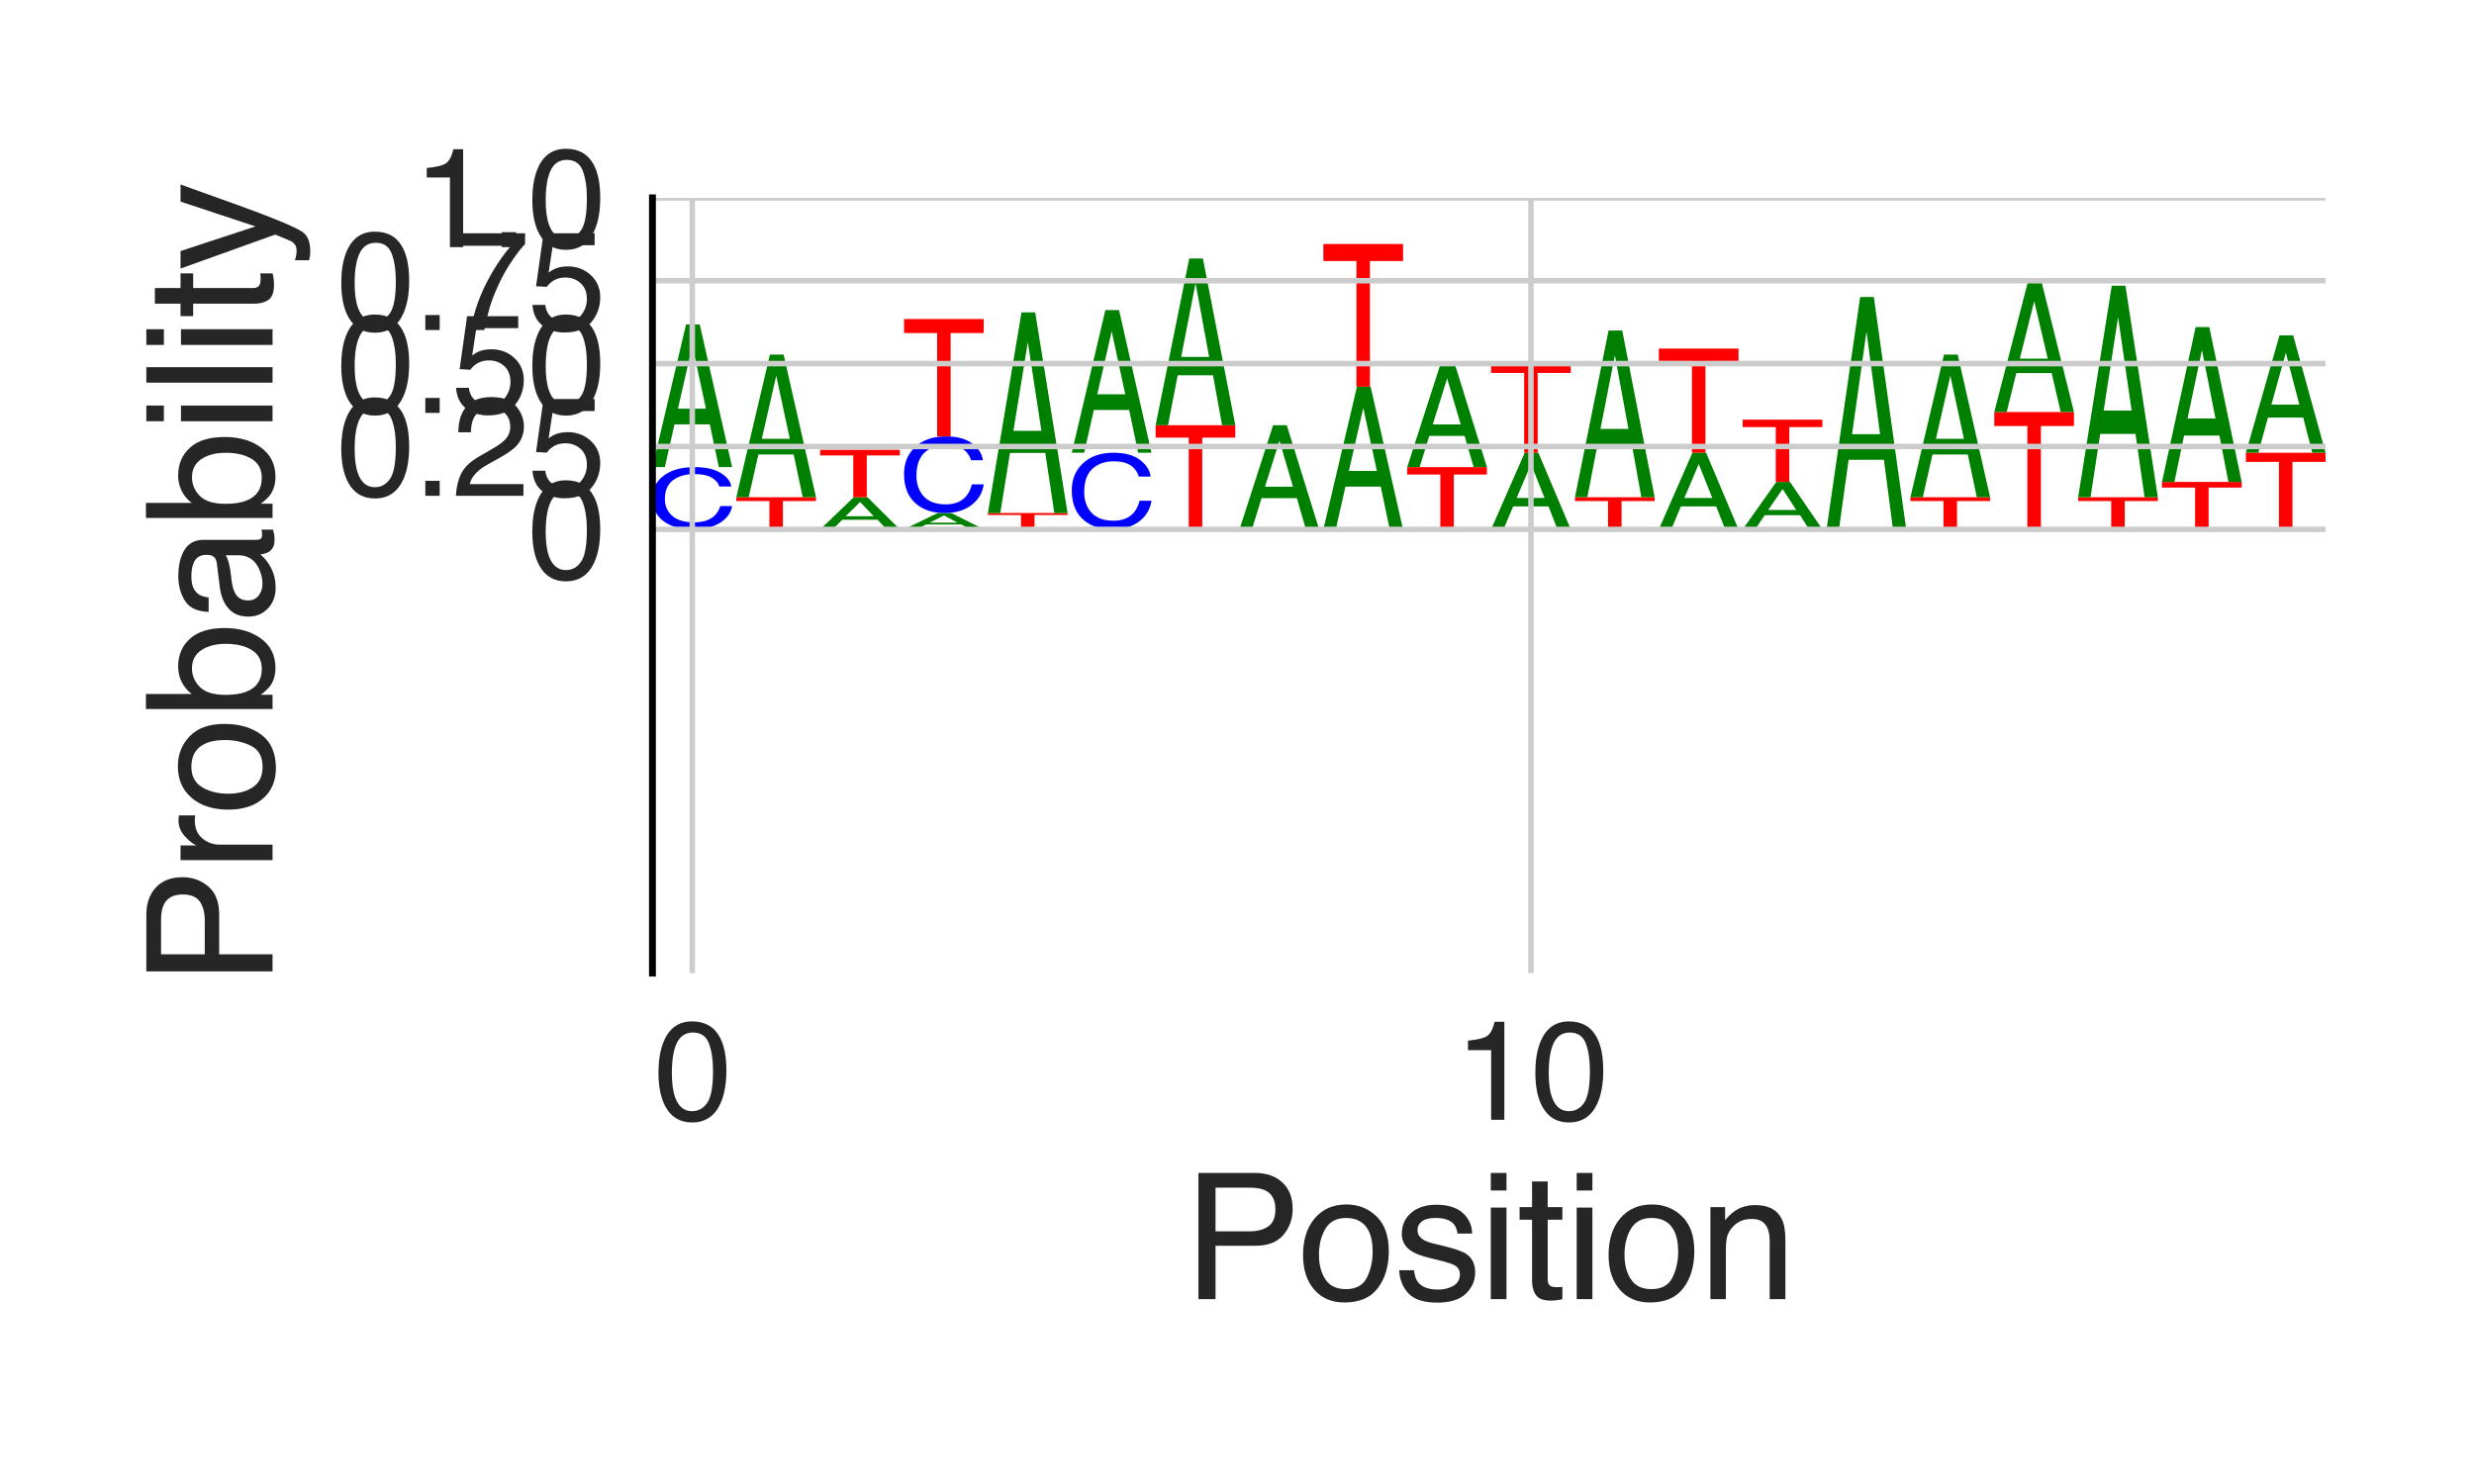 <?xml version="1.0" encoding="utf-8" standalone="no"?>
<!DOCTYPE svg PUBLIC "-//W3C//DTD SVG 1.1//EN"
  "http://www.w3.org/Graphics/SVG/1.1/DTD/svg11.dtd">
<svg height="216pt" version="1.1" viewBox="0 0 360 216" width="360pt" xmlns="http://www.w3.org/2000/svg" xmlns:xlink="http://www.w3.org/1999/xlink">
 <defs>
  <style type="text/css">*{stroke-linecap:butt;stroke-linejoin:round;}</style>
 </defs>
 <g id="figure_1">
  <g id="patch_1">
   <path d="M 0 216 
L 360 216 
L 360 0 
L 0 0 
z
" style="fill:#ffffff;"/>
  </g>
  <g id="axes_1">
   <g id="patch_2">
    <path d="M 94.94 141.64 
L 338.4 141.64 
L 338.4 28.8 
L 94.94 28.8 
z
" style="fill:#ffffff;"/>
   </g>
   <g id="line2d_1">
    <path clip-path="url(#p8b3dd6d43e)" d="M 94.94 77.052 
L 338.4 77.052 
" style="fill:none;stroke:#000000;stroke-linecap:round;stroke-width:0.5;"/>
   </g>
   <g id="patch_3">
    <path clip-path="url(#p8b3dd6d43e)" d="M 101.036 67.99 
Q 103.518 67.99 104.888 68.852 
Q 106.257 69.712 106.408 70.807 
L 104.683 70.807 
Q 104.389 69.976 103.513 69.491 
Q 102.636 69.004 101.053 69.004 
Q 99.122 69.004 97.935 69.898 
Q 96.748 70.79 96.748 72.634 
Q 96.748 74.147 97.818 75.088 
Q 98.892 76.027 101.019 76.027 
Q 102.974 76.027 103.999 75.037 
Q 104.54 74.516 104.808 73.665 
L 106.533 73.665 
Q 106.303 75.024 105.004 75.944 
Q 103.447 77.052 100.805 77.052 
Q 98.527 77.052 96.979 76.143 
Q 94.94 74.944 94.94 72.436 
Q 94.94 70.533 96.472 69.315 
Q 98.126 67.99 101.036 67.99 
z
M 100.68 67.99 
L 100.68 67.99 
z
" style="fill:#0000ff;"/>
   </g>
   <g id="patch_4">
    <path clip-path="url(#p8b3dd6d43e)" d="M 102.722 59.481 
L 100.749 50.307 
L 98.653 59.481 
L 102.722 59.481 
z
M 99.83 47.222 
L 101.819 47.222 
L 106.533 67.99 
L 104.603 67.99 
L 103.288 61.77 
L 98.149 61.77 
L 96.743 67.99 
L 94.94 67.99 
L 99.83 47.222 
z
M 100.741 47.222 
L 100.741 47.222 
z
" style="fill:#008000;"/>
   </g>
   <g id="patch_5">
    <path clip-path="url(#p8b3dd6d43e)" d="M 118.737 72.374 
L 118.737 72.931 
L 113.922 72.931 
L 113.922 77.052 
L 111.958 77.052 
L 111.958 72.931 
L 107.144 72.931 
L 107.144 72.374 
L 118.737 72.374 
z
" style="fill:#ff0000;"/>
   </g>
   <g id="patch_6">
    <path clip-path="url(#p8b3dd6d43e)" d="M 114.925 63.865 
L 112.953 54.691 
L 110.856 63.865 
L 114.925 63.865 
z
M 112.033 51.606 
L 114.023 51.606 
L 118.737 72.374 
L 116.807 72.374 
L 115.491 66.154 
L 110.352 66.154 
L 108.946 72.374 
L 107.144 72.374 
L 112.033 51.606 
z
M 112.944 51.606 
L 112.944 51.606 
z
" style="fill:#008000;"/>
   </g>
   <g id="patch_7">
    <path clip-path="url(#p8b3dd6d43e)" d="M 127.129 75.135 
L 125.156 73.069 
L 123.06 75.135 
L 127.129 75.135 
z
M 124.237 72.374 
L 126.226 72.374 
L 130.94 77.052 
L 129.01 77.052 
L 127.695 75.651 
L 122.556 75.651 
L 121.15 77.052 
L 119.347 77.052 
L 124.237 72.374 
z
M 125.148 72.374 
L 125.148 72.374 
z
" style="fill:#008000;"/>
   </g>
   <g id="patch_8">
    <path clip-path="url(#p8b3dd6d43e)" d="M 130.94 65.468 
L 130.94 66.291 
L 126.126 66.291 
L 126.126 72.374 
L 124.162 72.374 
L 124.162 66.291 
L 119.347 66.291 
L 119.347 65.468 
L 130.94 65.468 
z
" style="fill:#ff0000;"/>
   </g>
   <g id="patch_9">
    <path clip-path="url(#p8b3dd6d43e)" d="M 139.332 76.078 
L 137.36 75.027 
L 135.263 76.078 
L 139.332 76.078 
z
M 136.44 74.674 
L 138.43 74.674 
L 143.144 77.052 
L 141.214 77.052 
L 139.898 76.34 
L 134.759 76.34 
L 133.353 77.052 
L 131.551 77.052 
L 136.44 74.674 
z
M 137.351 74.674 
L 137.351 74.674 
z
" style="fill:#008000;"/>
   </g>
   <g id="patch_10">
    <path clip-path="url(#p8b3dd6d43e)" d="M 137.646 63.518 
Q 140.129 63.518 141.498 64.58 
Q 142.868 65.639 143.019 66.986 
L 141.293 66.986 
Q 141 65.964 140.123 65.366 
Q 139.246 64.766 137.663 64.766 
Q 135.733 64.766 134.546 65.867 
Q 133.358 66.965 133.358 69.236 
Q 133.358 71.097 134.429 72.256 
Q 135.502 73.412 137.629 73.412 
Q 139.585 73.412 140.61 72.193 
Q 141.151 71.552 141.419 70.504 
L 143.144 70.504 
Q 142.913 72.177 141.615 73.31 
Q 140.058 74.674 137.416 74.674 
Q 135.138 74.674 133.589 73.555 
Q 131.551 72.078 131.551 68.991 
Q 131.551 66.649 133.082 65.149 
Q 134.736 63.518 137.646 63.518 
z
M 137.29 63.518 
L 137.29 63.518 
z
" style="fill:#0000ff;"/>
   </g>
   <g id="patch_11">
    <path clip-path="url(#p8b3dd6d43e)" d="M 143.144 46.438 
L 143.144 48.473 
L 138.329 48.473 
L 138.329 63.518 
L 136.365 63.518 
L 136.365 48.473 
L 131.551 48.473 
L 131.551 46.438 
L 143.144 46.438 
z
" style="fill:#ff0000;"/>
   </g>
   <g id="patch_12">
    <path clip-path="url(#p8b3dd6d43e)" d="M 155.347 74.674 
L 155.347 74.957 
L 150.533 74.957 
L 150.533 77.052 
L 148.569 77.052 
L 148.569 74.957 
L 143.754 74.957 
L 143.754 74.674 
L 155.347 74.674 
z
" style="fill:#ff0000;"/>
   </g>
   <g id="patch_13">
    <path clip-path="url(#p8b3dd6d43e)" d="M 151.536 62.705 
L 149.563 49.801 
L 147.467 62.705 
L 151.536 62.705 
z
M 148.644 45.462 
L 150.633 45.462 
L 155.347 74.674 
L 153.418 74.674 
L 152.102 65.925 
L 146.963 65.925 
L 145.557 74.674 
L 143.754 74.674 
L 148.644 45.462 
z
M 149.555 45.462 
L 149.555 45.462 
z
" style="fill:#008000;"/>
   </g>
   <g id="patch_14">
    <path clip-path="url(#p8b3dd6d43e)" d="M 162.053 65.897 
Q 164.536 65.897 165.905 66.958 
Q 167.275 68.017 167.426 69.365 
L 165.7 69.365 
Q 165.407 68.343 164.53 67.745 
Q 163.653 67.145 162.07 67.145 
Q 160.14 67.145 158.953 68.246 
Q 157.765 69.344 157.765 71.614 
Q 157.765 73.476 158.836 74.634 
Q 159.909 75.79 162.036 75.79 
Q 163.992 75.79 165.017 74.572 
Q 165.558 73.931 165.826 72.883 
L 167.551 72.883 
Q 167.32 74.556 166.022 75.689 
Q 164.465 77.052 161.823 77.052 
Q 159.545 77.052 157.996 75.933 
Q 155.958 74.457 155.958 71.37 
Q 155.958 69.028 157.489 67.528 
Q 159.143 65.897 162.053 65.897 
z
M 161.697 65.897 
L 161.697 65.897 
z
" style="fill:#0000ff;"/>
   </g>
   <g id="patch_15">
    <path clip-path="url(#p8b3dd6d43e)" d="M 163.739 57.388 
L 161.767 48.215 
L 159.67 57.388 
L 163.739 57.388 
z
M 160.847 45.13 
L 162.837 45.13 
L 167.551 65.897 
L 165.621 65.897 
L 164.305 59.677 
L 159.166 59.677 
L 157.76 65.897 
L 155.958 65.897 
L 160.847 45.13 
z
M 161.758 45.13 
L 161.758 45.13 
z
" style="fill:#008000;"/>
   </g>
   <g id="patch_16">
    <path clip-path="url(#p8b3dd6d43e)" d="M 179.754 61.891 
L 179.754 63.698 
L 174.94 63.698 
L 174.94 77.052 
L 172.976 77.052 
L 172.976 63.698 
L 168.161 63.698 
L 168.161 61.891 
L 179.754 61.891 
z
" style="fill:#ff0000;"/>
   </g>
   <g id="patch_17">
    <path clip-path="url(#p8b3dd6d43e)" d="M 175.943 51.948 
L 173.97 41.228 
L 171.874 51.948 
L 175.943 51.948 
z
M 173.051 37.622 
L 175.04 37.622 
L 179.754 61.891 
L 177.825 61.891 
L 176.509 54.623 
L 171.37 54.623 
L 169.964 61.891 
L 168.161 61.891 
L 173.051 37.622 
z
M 173.962 37.622 
L 173.962 37.622 
z
" style="fill:#008000;"/>
   </g>
   <g id="patch_18">
    <path clip-path="url(#p8b3dd6d43e)" d="M 188.146 70.841 
L 186.174 64.144 
L 184.077 70.841 
L 188.146 70.841 
z
M 185.254 61.891 
L 187.244 61.891 
L 191.958 77.052 
L 190.028 77.052 
L 188.712 72.512 
L 183.573 72.512 
L 182.167 77.052 
L 180.365 77.052 
L 185.254 61.891 
z
M 186.165 61.891 
L 186.165 61.891 
z
" style="fill:#008000;"/>
   </g>
   <g id="patch_19">
    <path clip-path="url(#p8b3dd6d43e)" d="M 200.35 68.544 
L 198.377 59.37 
L 196.281 68.544 
L 200.35 68.544 
z
M 197.458 56.285 
L 199.447 56.285 
L 204.161 77.052 
L 202.232 77.052 
L 200.916 70.832 
L 195.777 70.832 
L 194.371 77.052 
L 192.568 77.052 
L 197.458 56.285 
z
M 198.369 56.285 
L 198.369 56.285 
z
" style="fill:#008000;"/>
   </g>
   <g id="patch_20">
    <path clip-path="url(#p8b3dd6d43e)" d="M 204.161 35.517 
L 204.161 37.992 
L 199.347 37.992 
L 199.347 56.285 
L 197.383 56.285 
L 197.383 37.992 
L 192.568 37.992 
L 192.568 35.517 
L 204.161 35.517 
z
" style="fill:#ff0000;"/>
   </g>
   <g id="patch_21">
    <path clip-path="url(#p8b3dd6d43e)" d="M 216.365 67.99 
L 216.365 69.069 
L 211.55 69.069 
L 211.55 77.052 
L 209.586 77.052 
L 209.586 69.069 
L 204.772 69.069 
L 204.772 67.99 
L 216.365 67.99 
z
" style="fill:#ff0000;"/>
   </g>
   <g id="patch_22">
    <path clip-path="url(#p8b3dd6d43e)" d="M 212.553 61.778 
L 210.581 55.081 
L 208.484 61.778 
L 212.553 61.778 
z
M 209.661 52.829 
L 211.651 52.829 
L 216.365 67.99 
L 214.435 67.99 
L 213.119 63.449 
L 207.98 63.449 
L 206.574 67.99 
L 204.772 67.99 
L 209.661 52.829 
z
M 210.572 52.829 
L 210.572 52.829 
z
" style="fill:#008000;"/>
   </g>
   <g id="patch_23">
    <path clip-path="url(#p8b3dd6d43e)" d="M 224.757 72.482 
L 222.784 67.554 
L 220.688 72.482 
L 224.757 72.482 
z
M 221.865 65.897 
L 223.854 65.897 
L 228.568 77.052 
L 226.639 77.052 
L 225.323 73.711 
L 220.184 73.711 
L 218.778 77.052 
L 216.975 77.052 
L 221.865 65.897 
z
M 222.776 65.897 
L 222.776 65.897 
z
" style="fill:#008000;"/>
   </g>
   <g id="patch_24">
    <path clip-path="url(#p8b3dd6d43e)" d="M 228.568 52.71 
L 228.568 54.281 
L 223.754 54.281 
L 223.754 65.897 
L 221.79 65.897 
L 221.79 54.281 
L 216.975 54.281 
L 216.975 52.71 
L 228.568 52.71 
z
" style="fill:#ff0000;"/>
   </g>
   <g id="patch_25">
    <path clip-path="url(#p8b3dd6d43e)" d="M 240.772 72.374 
L 240.772 72.931 
L 235.957 72.931 
L 235.957 77.052 
L 233.993 77.052 
L 233.993 72.931 
L 229.179 72.931 
L 229.179 72.374 
L 240.772 72.374 
z
" style="fill:#ff0000;"/>
   </g>
   <g id="patch_26">
    <path clip-path="url(#p8b3dd6d43e)" d="M 236.96 62.43 
L 234.988 51.71 
L 232.891 62.43 
L 236.96 62.43 
z
M 234.068 48.104 
L 236.058 48.104 
L 240.772 72.374 
L 238.842 72.374 
L 237.526 65.105 
L 232.387 65.105 
L 230.981 72.374 
L 229.179 72.374 
L 234.068 48.104 
z
M 234.98 48.104 
L 234.98 48.104 
z
" style="fill:#008000;"/>
   </g>
   <g id="patch_27">
    <path clip-path="url(#p8b3dd6d43e)" d="M 249.164 72.482 
L 247.192 67.554 
L 245.095 72.482 
L 249.164 72.482 
z
M 246.272 65.897 
L 248.261 65.897 
L 252.975 77.052 
L 251.046 77.052 
L 249.73 73.711 
L 244.591 73.711 
L 243.185 77.052 
L 241.382 77.052 
L 246.272 65.897 
z
M 247.183 65.897 
L 247.183 65.897 
z
" style="fill:#008000;"/>
   </g>
   <g id="patch_28">
    <path clip-path="url(#p8b3dd6d43e)" d="M 252.975 50.736 
L 252.975 52.543 
L 248.161 52.543 
L 248.161 65.897 
L 246.197 65.897 
L 246.197 52.543 
L 241.382 52.543 
L 241.382 50.736 
L 252.975 50.736 
z
" style="fill:#ff0000;"/>
   </g>
   <g id="patch_29">
    <path clip-path="url(#p8b3dd6d43e)" d="M 261.367 74.223 
L 259.395 71.173 
L 257.298 74.223 
L 261.367 74.223 
z
M 258.475 70.147 
L 260.465 70.147 
L 265.179 77.052 
L 263.249 77.052 
L 261.933 74.984 
L 256.795 74.984 
L 255.388 77.052 
L 253.586 77.052 
L 258.475 70.147 
z
M 259.387 70.147 
L 259.387 70.147 
z
" style="fill:#008000;"/>
   </g>
   <g id="patch_30">
    <path clip-path="url(#p8b3dd6d43e)" d="M 265.179 61.084 
L 265.179 62.164 
L 260.364 62.164 
L 260.364 70.147 
L 258.4 70.147 
L 258.4 62.164 
L 253.586 62.164 
L 253.586 61.084 
L 265.179 61.084 
z
" style="fill:#ff0000;"/>
   </g>
   <g id="patch_31">
    <path clip-path="url(#p8b3dd6d43e)" d="M 273.571 63.193 
L 271.599 48.25 
L 269.502 63.193 
L 273.571 63.193 
z
M 270.679 43.225 
L 272.668 43.225 
L 277.382 77.052 
L 275.453 77.052 
L 274.137 66.921 
L 268.998 66.921 
L 267.592 77.052 
L 265.789 77.052 
L 270.679 43.225 
z
M 271.59 43.225 
L 271.59 43.225 
z
" style="fill:#008000;"/>
   </g>
   <g id="patch_32">
    <path clip-path="url(#p8b3dd6d43e)" d="M 289.586 72.374 
L 289.586 72.931 
L 284.771 72.931 
L 284.771 77.052 
L 282.807 77.052 
L 282.807 72.931 
L 277.993 72.931 
L 277.993 72.374 
L 289.586 72.374 
z
" style="fill:#ff0000;"/>
   </g>
   <g id="patch_33">
    <path clip-path="url(#p8b3dd6d43e)" d="M 285.774 63.865 
L 283.802 54.691 
L 281.705 63.865 
L 285.774 63.865 
z
M 282.882 51.606 
L 284.872 51.606 
L 289.586 72.374 
L 287.656 72.374 
L 286.34 66.154 
L 281.202 66.154 
L 279.795 72.374 
L 277.993 72.374 
L 282.882 51.606 
z
M 283.794 51.606 
L 283.794 51.606 
z
" style="fill:#008000;"/>
   </g>
   <g id="patch_34">
    <path clip-path="url(#p8b3dd6d43e)" d="M 301.789 59.972 
L 301.789 62.007 
L 296.975 62.007 
L 296.975 77.052 
L 295.011 77.052 
L 295.011 62.007 
L 290.196 62.007 
L 290.196 59.972 
L 301.789 59.972 
z
" style="fill:#ff0000;"/>
   </g>
   <g id="patch_35">
    <path clip-path="url(#p8b3dd6d43e)" d="M 297.978 52.209 
L 296.006 43.839 
L 293.909 52.209 
L 297.978 52.209 
z
M 295.086 41.024 
L 297.075 41.024 
L 301.789 59.972 
L 299.86 59.972 
L 298.544 54.297 
L 293.405 54.297 
L 291.999 59.972 
L 290.196 59.972 
L 295.086 41.024 
z
M 295.997 41.024 
L 295.997 41.024 
z
" style="fill:#008000;"/>
   </g>
   <g id="patch_36">
    <path clip-path="url(#p8b3dd6d43e)" d="M 313.993 72.374 
L 313.993 72.931 
L 309.178 72.931 
L 309.178 77.052 
L 307.214 77.052 
L 307.214 72.931 
L 302.4 72.931 
L 302.4 72.374 
L 313.993 72.374 
z
" style="fill:#ff0000;"/>
   </g>
   <g id="patch_37">
    <path clip-path="url(#p8b3dd6d43e)" d="M 310.181 59.761 
L 308.209 46.162 
L 306.112 59.761 
L 310.181 59.761 
z
M 307.289 41.589 
L 309.279 41.589 
L 313.993 72.374 
L 312.063 72.374 
L 310.747 63.154 
L 305.609 63.154 
L 304.202 72.374 
L 302.4 72.374 
L 307.289 41.589 
z
M 308.201 41.589 
L 308.201 41.589 
z
" style="fill:#008000;"/>
   </g>
   <g id="patch_38">
    <path clip-path="url(#p8b3dd6d43e)" d="M 326.196 70.147 
L 326.196 70.97 
L 321.382 70.97 
L 321.382 77.052 
L 319.418 77.052 
L 319.418 70.97 
L 314.603 70.97 
L 314.603 70.147 
L 326.196 70.147 
z
" style="fill:#ff0000;"/>
   </g>
   <g id="patch_39">
    <path clip-path="url(#p8b3dd6d43e)" d="M 322.385 60.912 
L 320.413 50.955 
L 318.316 60.912 
L 322.385 60.912 
z
M 319.493 47.607 
L 321.482 47.607 
L 326.196 70.147 
L 324.267 70.147 
L 322.951 63.396 
L 317.812 63.396 
L 316.406 70.147 
L 314.603 70.147 
L 319.493 47.607 
z
M 320.404 47.607 
L 320.404 47.607 
z
" style="fill:#008000;"/>
   </g>
   <g id="patch_40">
    <path clip-path="url(#p8b3dd6d43e)" d="M 338.4 65.897 
L 338.4 67.226 
L 333.585 67.226 
L 333.585 77.052 
L 331.621 77.052 
L 331.621 67.226 
L 326.807 67.226 
L 326.807 65.897 
L 338.4 65.897 
z
" style="fill:#ff0000;"/>
   </g>
   <g id="patch_41">
    <path clip-path="url(#p8b3dd6d43e)" d="M 334.588 58.899 
L 332.616 51.354 
L 330.519 58.899 
L 334.588 58.899 
z
M 331.696 48.817 
L 333.686 48.817 
L 338.4 65.897 
L 336.47 65.897 
L 335.154 60.781 
L 330.016 60.781 
L 328.609 65.897 
L 326.807 65.897 
L 331.696 48.817 
z
M 332.608 48.817 
L 332.608 48.817 
z
" style="fill:#008000;"/>
   </g>
   <g id="patch_42">
    <path clip-path="url(#p8b3dd6d43e)" d="M 100.919 118.213 
Q 102.708 118.213 104.012 116.48 
Q 105.903 113.991 106.326 107.751 
L 104.626 107.751 
Q 104.314 111.238 103.338 112.833 
Q 102.362 114.428 100.875 114.428 
Q 99.114 114.428 97.909 111.107 
Q 96.704 107.792 96.704 101.227 
Q 96.704 95.555 97.696 91.992 
Q 98.691 88.428 100.936 88.428 
Q 102.655 88.428 103.783 90.924 
Q 104.911 93.427 104.936 99.022 
L 100.963 99.022 
L 100.963 102.592 
L 106.533 102.592 
L 106.533 85.564 
L 105.428 85.564 
L 105.013 89.662 
Q 104.142 87.256 103.468 86.32 
Q 102.334 84.719 100.59 84.719 
Q 98.337 84.719 96.712 88.379 
Q 94.94 92.976 94.94 100.991 
Q 94.94 108.985 96.668 113.707 
Q 98.31 118.213 100.919 118.213 
z
M 100.634 118.262 
L 100.634 118.262 
z
" style="fill:none;opacity:0;"/>
   </g>
   <g id="patch_43">
    <path clip-path="url(#p8b3dd6d43e)" d="M 106.533 84.719 
L 106.533 83.805 
L 101.719 83.805 
L 101.719 77.052 
L 99.755 77.052 
L 99.755 83.805 
L 94.94 83.805 
L 94.94 84.719 
L 106.533 84.719 
z
" style="fill:none;opacity:0;"/>
   </g>
   <g id="patch_44">
    <path clip-path="url(#p8b3dd6d43e)" d="M 113.239 90.343 
Q 115.722 90.343 117.091 89.078 
Q 118.461 87.817 118.612 86.211 
L 116.886 86.211 
Q 116.593 87.429 115.716 88.141 
Q 114.839 88.856 113.256 88.856 
Q 111.326 88.856 110.139 87.544 
Q 108.951 86.236 108.951 83.531 
Q 108.951 81.313 110.022 79.933 
Q 111.095 78.556 113.222 78.556 
Q 115.178 78.556 116.203 80.007 
Q 116.744 80.771 117.012 82.019 
L 118.737 82.019 
Q 118.506 80.026 117.208 78.677 
Q 115.651 77.052 113.009 77.052 
Q 110.731 77.052 109.182 78.385 
Q 107.144 80.145 107.144 83.823 
Q 107.144 86.613 108.675 88.399 
Q 110.329 90.343 113.239 90.343 
z
M 112.883 90.343 
L 112.883 90.343 
z
" style="fill:none;opacity:0;"/>
   </g>
   <g id="patch_45">
    <path clip-path="url(#p8b3dd6d43e)" d="M 113.123 109.724 
Q 114.911 109.724 116.216 108.721 
Q 118.107 107.281 118.53 103.67 
L 116.829 103.67 
Q 116.517 105.688 115.541 106.611 
Q 114.566 107.533 113.078 107.533 
Q 111.318 107.533 110.112 105.612 
Q 108.907 103.694 108.907 99.895 
Q 108.907 96.613 109.899 94.551 
Q 110.895 92.489 113.139 92.489 
Q 114.859 92.489 115.986 93.933 
Q 117.114 95.382 117.139 98.619 
L 113.167 98.619 
L 113.167 100.685 
L 118.737 100.685 
L 118.737 90.832 
L 117.631 90.832 
L 117.216 93.203 
Q 116.346 91.811 115.671 91.269 
Q 114.538 90.343 112.794 90.343 
Q 110.541 90.343 108.915 92.461 
Q 107.144 95.121 107.144 99.758 
Q 107.144 104.384 108.871 107.116 
Q 110.513 109.724 113.123 109.724 
z
M 112.838 109.752 
L 112.838 109.752 
z
" style="fill:none;opacity:0;"/>
   </g>
   <g id="patch_46">
    <path clip-path="url(#p8b3dd6d43e)" d="M 125.443 90.343 
Q 127.925 90.343 129.295 89.078 
Q 130.664 87.817 130.815 86.211 
L 129.09 86.211 
Q 128.796 87.429 127.92 88.141 
Q 127.043 88.856 125.46 88.856 
Q 123.529 88.856 122.342 87.544 
Q 121.155 86.236 121.155 83.531 
Q 121.155 81.313 122.225 79.933 
Q 123.299 78.556 125.426 78.556 
Q 127.381 78.556 128.406 80.007 
Q 128.947 80.771 129.215 82.019 
L 130.94 82.019 
Q 130.71 80.026 129.411 78.677 
Q 127.854 77.052 125.212 77.052 
Q 122.934 77.052 121.386 78.385 
Q 119.347 80.145 119.347 83.823 
Q 119.347 86.613 120.879 88.399 
Q 122.533 90.343 125.443 90.343 
z
M 125.087 90.343 
L 125.087 90.343 
z
" style="fill:none;opacity:0;"/>
   </g>
   <g id="patch_47">
    <path clip-path="url(#p8b3dd6d43e)" d="M 137.53 123.402 
Q 139.318 123.402 140.623 121.003 
Q 142.514 117.559 142.937 108.924 
L 141.237 108.924 
Q 140.924 113.75 139.948 115.957 
Q 138.973 118.163 137.485 118.163 
Q 135.725 118.163 134.519 113.568 
Q 133.314 108.982 133.314 99.896 
Q 133.314 92.048 134.306 87.116 
Q 135.302 82.185 137.546 82.185 
Q 139.266 82.185 140.393 85.639 
Q 141.521 89.102 141.546 96.845 
L 137.574 96.845 
L 137.574 101.786 
L 143.144 101.786 
L 143.144 78.223 
L 142.038 78.223 
L 141.624 83.893 
Q 140.753 80.564 140.078 79.268 
Q 138.945 77.052 137.201 77.052 
Q 134.948 77.052 133.322 82.118 
Q 131.551 88.479 131.551 99.57 
Q 131.551 110.632 133.278 117.165 
Q 134.92 123.402 137.53 123.402 
z
M 137.245 123.469 
L 137.245 123.469 
z
" style="fill:none;opacity:0;"/>
   </g>
   <g id="patch_48">
    <path clip-path="url(#p8b3dd6d43e)" d="M 149.85 84.719 
Q 152.332 84.719 153.702 83.989 
Q 155.071 83.261 155.222 82.335 
L 153.497 82.335 
Q 153.204 83.038 152.327 83.448 
Q 151.45 83.861 149.867 83.861 
Q 147.936 83.861 146.749 83.104 
Q 145.562 82.35 145.562 80.789 
Q 145.562 79.51 146.632 78.714 
Q 147.706 77.92 149.833 77.92 
Q 151.789 77.92 152.813 78.757 
Q 153.354 79.198 153.622 79.917 
L 155.347 79.917 
Q 155.117 78.768 153.818 77.989 
Q 152.261 77.052 149.619 77.052 
Q 147.341 77.052 145.793 77.821 
Q 143.754 78.836 143.754 80.958 
Q 143.754 82.567 145.286 83.598 
Q 146.94 84.719 149.85 84.719 
z
M 149.494 84.719 
L 149.494 84.719 
z
" style="fill:none;opacity:0;"/>
   </g>
   <g id="patch_49">
    <path clip-path="url(#p8b3dd6d43e)" d="M 149.733 126.514 
Q 151.522 126.514 152.826 124.351 
Q 154.717 121.245 155.14 113.459 
L 153.44 113.459 
Q 153.128 117.81 152.152 119.8 
Q 151.176 121.79 149.689 121.79 
Q 147.928 121.79 146.723 117.646 
Q 145.518 113.511 145.518 105.318 
Q 145.518 98.241 146.51 93.794 
Q 147.505 89.347 149.75 89.347 
Q 151.469 89.347 152.597 92.462 
Q 153.725 95.585 153.75 102.566 
L 149.777 102.566 
L 149.777 107.022 
L 155.347 107.022 
L 155.347 85.774 
L 154.242 85.774 
L 153.827 90.887 
Q 152.956 87.885 152.282 86.717 
Q 151.148 84.719 149.404 84.719 
Q 147.151 84.719 145.526 89.287 
Q 143.754 95.022 143.754 105.024 
Q 143.754 114.999 145.482 120.89 
Q 147.124 126.514 149.733 126.514 
z
M 149.448 126.574 
L 149.448 126.574 
z
" style="fill:none;opacity:0;"/>
   </g>
   <g id="patch_50">
    <path clip-path="url(#p8b3dd6d43e)" d="M 161.937 120.968 
Q 163.725 120.968 165.03 119.235 
Q 166.921 116.746 167.344 110.506 
L 165.644 110.506 
Q 165.331 113.994 164.355 115.588 
Q 163.38 117.183 161.892 117.183 
Q 160.132 117.183 158.926 113.862 
Q 157.721 110.548 157.721 103.982 
Q 157.721 98.311 158.714 94.747 
Q 159.709 91.183 161.953 91.183 
Q 163.673 91.183 164.8 93.679 
Q 165.928 96.182 165.953 101.777 
L 161.981 101.777 
L 161.981 105.348 
L 167.551 105.348 
L 167.551 88.32 
L 166.445 88.32 
L 166.031 92.417 
Q 165.16 90.011 164.485 89.075 
Q 163.352 87.474 161.608 87.474 
Q 159.355 87.474 157.729 91.135 
Q 155.958 95.731 155.958 103.746 
Q 155.958 111.74 157.685 116.462 
Q 159.327 120.968 161.937 120.968 
z
M 161.652 121.017 
L 161.652 121.017 
z
" style="fill:none;opacity:0;"/>
   </g>
   <g id="patch_51">
    <path clip-path="url(#p8b3dd6d43e)" d="M 167.551 87.474 
L 167.551 86.232 
L 162.736 86.232 
L 162.736 77.052 
L 160.772 77.052 
L 160.772 86.232 
L 155.958 86.232 
L 155.958 87.474 
L 167.551 87.474 
z
" style="fill:none;opacity:0;"/>
   </g>
   <g id="patch_52">
    <path clip-path="url(#p8b3dd6d43e)" d="M 174.257 96.461 
Q 176.739 96.461 178.109 94.615 
Q 179.478 92.772 179.629 90.428 
L 177.904 90.428 
Q 177.611 92.206 176.734 93.246 
Q 175.857 94.29 174.274 94.29 
Q 172.343 94.29 171.156 92.375 
Q 169.969 90.464 169.969 86.514 
Q 169.969 83.274 171.039 81.259 
Q 172.113 79.248 174.24 79.248 
Q 176.196 79.248 177.22 81.368 
Q 177.761 82.484 178.029 84.306 
L 179.754 84.306 
Q 179.524 81.396 178.226 79.425 
Q 176.668 77.052 174.026 77.052 
Q 171.748 77.052 170.2 78.999 
Q 168.161 81.568 168.161 86.939 
Q 168.161 91.014 169.693 93.623 
Q 171.347 96.461 174.257 96.461 
z
M 173.901 96.461 
L 173.901 96.461 
z
" style="fill:none;opacity:0;"/>
   </g>
   <g id="patch_53">
    <path clip-path="url(#p8b3dd6d43e)" d="M 174.14 133.982 
Q 175.929 133.982 177.233 132.041 
Q 179.124 129.253 179.547 122.262 
L 177.847 122.262 
Q 177.535 126.169 176.559 127.956 
Q 175.583 129.742 174.096 129.742 
Q 172.335 129.742 171.13 126.022 
Q 169.925 122.309 169.925 114.954 
Q 169.925 108.601 170.917 104.609 
Q 171.912 100.617 174.157 100.617 
Q 175.876 100.617 177.004 103.413 
Q 178.132 106.216 178.157 112.484 
L 174.184 112.484 
L 174.184 116.484 
L 179.754 116.484 
L 179.754 97.409 
L 178.649 97.409 
L 178.234 101.999 
Q 177.363 99.304 176.689 98.256 
Q 175.555 96.461 173.811 96.461 
Q 171.558 96.461 169.933 100.562 
Q 168.161 105.712 168.161 114.69 
Q 168.161 123.645 169.889 128.934 
Q 171.531 133.982 174.14 133.982 
z
M 173.855 134.037 
L 173.855 134.037 
z
" style="fill:none;opacity:0;"/>
   </g>
   <g id="patch_54">
    <path clip-path="url(#p8b3dd6d43e)" d="M 186.46 81.978 
Q 188.943 81.978 190.312 81.744 
Q 191.682 81.51 191.833 81.212 
L 190.107 81.212 
Q 189.814 81.438 188.937 81.57 
Q 188.06 81.702 186.477 81.702 
Q 184.547 81.702 183.36 81.459 
Q 182.172 81.217 182.172 80.716 
Q 182.172 80.305 183.243 80.049 
Q 184.316 79.794 186.443 79.794 
Q 188.399 79.794 189.424 80.063 
Q 189.965 80.204 190.233 80.435 
L 191.958 80.435 
Q 191.727 80.066 190.429 79.816 
Q 188.872 79.515 186.23 79.515 
Q 183.952 79.515 182.403 79.762 
Q 180.365 80.088 180.365 80.77 
Q 180.365 81.287 181.896 81.618 
Q 183.55 81.978 186.46 81.978 
z
M 186.104 81.978 
L 186.104 81.978 
z
" style="fill:none;opacity:0;"/>
   </g>
   <g id="patch_55">
    <path clip-path="url(#p8b3dd6d43e)" d="M 186.344 95.249 
Q 188.132 95.249 189.437 94.562 
Q 191.328 93.576 191.751 91.104 
L 190.051 91.104 
Q 189.738 92.485 188.762 93.117 
Q 187.787 93.749 186.299 93.749 
Q 184.539 93.749 183.333 92.433 
Q 182.128 91.12 182.128 88.519 
Q 182.128 86.272 183.121 84.86 
Q 184.116 83.448 186.36 83.448 
Q 188.08 83.448 189.207 84.436 
Q 190.335 85.428 190.36 87.645 
L 186.388 87.645 
L 186.388 89.06 
L 191.958 89.06 
L 191.958 82.313 
L 190.852 82.313 
L 190.438 83.937 
Q 189.567 82.983 188.892 82.612 
Q 187.759 81.978 186.015 81.978 
Q 183.762 81.978 182.136 83.428 
Q 180.365 85.25 180.365 88.425 
Q 180.365 91.593 182.092 93.463 
Q 183.734 95.249 186.344 95.249 
z
M 186.059 95.268 
L 186.059 95.268 
z
" style="fill:none;opacity:0;"/>
   </g>
   <g id="patch_56">
    <path clip-path="url(#p8b3dd6d43e)" d="M 191.958 79.515 
L 191.958 79.222 
L 187.143 79.222 
L 187.143 77.052 
L 185.179 77.052 
L 185.179 79.222 
L 180.365 79.222 
L 180.365 79.515 
L 191.958 79.515 
z
" style="fill:none;opacity:0;"/>
   </g>
   <g id="patch_57">
    <path clip-path="url(#p8b3dd6d43e)" d="M 198.664 90.343 
Q 201.146 90.343 202.516 89.078 
Q 203.885 87.817 204.036 86.211 
L 202.311 86.211 
Q 202.018 87.429 201.141 88.141 
Q 200.264 88.856 198.681 88.856 
Q 196.75 88.856 195.563 87.544 
Q 194.376 86.236 194.376 83.531 
Q 194.376 81.313 195.446 79.933 
Q 196.52 78.556 198.647 78.556 
Q 200.603 78.556 201.627 80.007 
Q 202.168 80.771 202.436 82.019 
L 204.161 82.019 
Q 203.931 80.026 202.633 78.677 
Q 201.075 77.052 198.433 77.052 
Q 196.155 77.052 194.607 78.385 
Q 192.568 80.145 192.568 83.823 
Q 192.568 86.613 194.1 88.399 
Q 195.754 90.343 198.664 90.343 
z
M 198.308 90.343 
L 198.308 90.343 
z
" style="fill:none;opacity:0;"/>
   </g>
   <g id="patch_58">
    <path clip-path="url(#p8b3dd6d43e)" d="M 198.547 141.566 
Q 200.336 141.566 201.64 138.915 
Q 203.531 135.109 203.954 125.566 
L 202.254 125.566 
Q 201.942 130.899 200.966 133.338 
Q 199.99 135.777 198.503 135.777 
Q 196.742 135.777 195.537 130.698 
Q 194.332 125.629 194.332 115.588 
Q 194.332 106.915 195.324 101.465 
Q 196.319 96.015 198.564 96.015 
Q 200.283 96.015 201.411 99.832 
Q 202.539 103.66 202.564 112.217 
L 198.591 112.217 
L 198.591 117.677 
L 204.161 117.677 
L 204.161 91.636 
L 203.056 91.636 
L 202.641 97.903 
Q 201.77 94.223 201.096 92.792 
Q 199.962 90.343 198.218 90.343 
Q 195.965 90.343 194.34 95.941 
Q 192.568 102.971 192.568 115.228 
Q 192.568 127.453 194.296 134.674 
Q 195.938 141.566 198.547 141.566 
z
M 198.262 141.64 
L 198.262 141.64 
z
" style="fill:none;opacity:0;"/>
   </g>
   <g id="patch_59">
    <path clip-path="url(#p8b3dd6d43e)" d="M 210.867 79.515 
Q 213.35 79.515 214.719 79.281 
Q 216.089 79.047 216.24 78.749 
L 214.514 78.749 
Q 214.221 78.975 213.344 79.107 
Q 212.467 79.239 210.884 79.239 
Q 208.954 79.239 207.767 78.996 
Q 206.579 78.754 206.579 78.253 
Q 206.579 77.842 207.65 77.586 
Q 208.723 77.331 210.85 77.331 
Q 212.806 77.331 213.831 77.6 
Q 214.372 77.741 214.64 77.973 
L 216.365 77.973 
Q 216.134 77.603 214.836 77.353 
Q 213.279 77.052 210.637 77.052 
Q 208.359 77.052 206.81 77.299 
Q 204.772 77.625 204.772 78.307 
Q 204.772 78.824 206.303 79.155 
Q 207.957 79.515 210.867 79.515 
z
M 210.511 79.515 
L 210.511 79.515 
z
" style="fill:none;opacity:0;"/>
   </g>
   <g id="patch_60">
    <path clip-path="url(#p8b3dd6d43e)" d="M 210.751 109.204 
Q 212.539 109.204 213.844 107.667 
Q 215.735 105.461 216.158 99.93 
L 214.458 99.93 
Q 214.145 103.021 213.169 104.435 
Q 212.194 105.848 210.706 105.848 
Q 208.946 105.848 207.74 102.905 
Q 206.535 99.967 206.535 94.147 
Q 206.535 89.12 207.528 85.962 
Q 208.523 82.803 210.767 82.803 
Q 212.487 82.803 213.614 85.015 
Q 214.742 87.234 214.767 92.193 
L 210.795 92.193 
L 210.795 95.358 
L 216.365 95.358 
L 216.365 80.265 
L 215.259 80.265 
L 214.845 83.897 
Q 213.974 81.764 213.299 80.935 
Q 212.166 79.515 210.422 79.515 
Q 208.169 79.515 206.543 82.76 
Q 204.772 86.834 204.772 93.938 
Q 204.772 101.024 206.499 105.209 
Q 208.141 109.204 210.751 109.204 
z
M 210.466 109.247 
L 210.466 109.247 
z
" style="fill:none;opacity:0;"/>
   </g>
   <g id="patch_61">
    <path clip-path="url(#p8b3dd6d43e)" d="M 223.071 87.474 
Q 225.553 87.474 226.923 86.482 
Q 228.292 85.493 228.443 84.234 
L 226.718 84.234 
Q 226.425 85.189 225.548 85.747 
Q 224.671 86.308 223.088 86.308 
Q 221.157 86.308 219.97 85.28 
Q 218.783 84.254 218.783 82.133 
Q 218.783 80.393 219.853 79.311 
Q 220.927 78.231 223.054 78.231 
Q 225.01 78.231 226.035 79.369 
Q 226.575 79.969 226.843 80.947 
L 228.568 80.947 
Q 228.338 79.384 227.04 78.326 
Q 225.482 77.052 222.84 77.052 
Q 220.562 77.052 219.014 78.098 
Q 216.975 79.477 216.975 82.361 
Q 216.975 84.549 218.507 85.95 
Q 220.161 87.474 223.071 87.474 
z
M 222.715 87.474 
L 222.715 87.474 
z
" style="fill:none;opacity:0;"/>
   </g>
   <g id="patch_62">
    <path clip-path="url(#p8b3dd6d43e)" d="M 222.954 106.855 
Q 224.743 106.855 226.047 105.852 
Q 227.938 104.412 228.361 100.801 
L 226.661 100.801 
Q 226.349 102.819 225.373 103.742 
Q 224.397 104.664 222.91 104.664 
Q 221.149 104.664 219.944 102.743 
Q 218.739 100.825 218.739 97.026 
Q 218.739 93.744 219.731 91.682 
Q 220.726 89.62 222.971 89.62 
Q 224.69 89.62 225.818 91.064 
Q 226.946 92.513 226.971 95.75 
L 222.998 95.75 
L 222.998 97.816 
L 228.568 97.816 
L 228.568 87.963 
L 227.463 87.963 
L 227.048 90.334 
Q 226.177 88.942 225.503 88.401 
Q 224.369 87.474 222.625 87.474 
Q 220.372 87.474 218.747 89.592 
Q 216.975 92.252 216.975 96.89 
Q 216.975 101.515 218.703 104.247 
Q 220.345 106.855 222.954 106.855 
z
M 222.669 106.883 
L 222.669 106.883 
z
" style="fill:none;opacity:0;"/>
   </g>
   <g id="patch_63">
    <path clip-path="url(#p8b3dd6d43e)" d="M 235.274 93.335 
Q 237.757 93.335 239.126 91.786 
Q 240.496 90.24 240.647 88.273 
L 238.921 88.273 
Q 238.628 89.765 237.751 90.637 
Q 236.874 91.513 235.291 91.513 
Q 233.361 91.513 232.174 89.907 
Q 230.986 88.304 230.986 84.99 
Q 230.986 82.272 232.057 80.582 
Q 233.13 78.894 235.257 78.894 
Q 237.213 78.894 238.238 80.672 
Q 238.779 81.609 239.047 83.138 
L 240.772 83.138 
Q 240.541 80.696 239.243 79.042 
Q 237.686 77.052 235.044 77.052 
Q 232.766 77.052 231.217 78.686 
Q 229.179 80.841 229.179 85.347 
Q 229.179 88.765 230.71 90.954 
Q 232.364 93.335 235.274 93.335 
z
M 234.918 93.335 
L 234.918 93.335 
z
" style="fill:none;opacity:0;"/>
   </g>
   <g id="patch_64">
    <path clip-path="url(#p8b3dd6d43e)" d="M 235.158 115.985 
Q 236.946 115.985 238.251 114.813 
Q 240.142 113.13 240.565 108.91 
L 238.865 108.91 
Q 238.552 111.268 237.576 112.347 
Q 236.601 113.425 235.113 113.425 
Q 233.353 113.425 232.147 111.179 
Q 230.942 108.938 230.942 104.498 
Q 230.942 100.663 231.935 98.253 
Q 232.93 95.843 235.174 95.843 
Q 236.894 95.843 238.021 97.531 
Q 239.149 99.224 239.174 103.007 
L 235.202 103.007 
L 235.202 105.422 
L 240.772 105.422 
L 240.772 93.907 
L 239.666 93.907 
L 239.252 96.678 
Q 238.381 95.051 237.706 94.418 
Q 236.573 93.335 234.829 93.335 
Q 232.576 93.335 230.95 95.81 
Q 229.179 98.919 229.179 104.339 
Q 229.179 109.745 230.906 112.937 
Q 232.548 115.985 235.158 115.985 
z
M 234.873 116.018 
L 234.873 116.018 
z
" style="fill:none;opacity:0;"/>
   </g>
   <g id="patch_65">
    <path clip-path="url(#p8b3dd6d43e)" d="M 247.478 109.752 
Q 249.96 109.752 251.33 107.905 
Q 252.699 106.063 252.85 103.718 
L 251.125 103.718 
Q 250.832 105.497 249.955 106.536 
Q 249.078 107.58 247.495 107.58 
Q 245.564 107.58 244.377 105.665 
Q 243.19 103.754 243.19 99.804 
Q 243.19 96.565 244.261 94.55 
Q 245.334 92.538 247.461 92.538 
Q 249.417 92.538 250.442 94.658 
Q 250.982 95.774 251.25 97.597 
L 252.975 97.597 
Q 252.745 94.686 251.447 92.715 
Q 249.889 90.343 247.247 90.343 
Q 244.969 90.343 243.421 92.29 
Q 241.382 94.859 241.382 100.23 
Q 241.382 104.304 242.914 106.914 
Q 244.568 109.752 247.478 109.752 
z
M 247.122 109.752 
L 247.122 109.752 
z
" style="fill:none;opacity:0;"/>
   </g>
   <g id="patch_66">
    <path clip-path="url(#p8b3dd6d43e)" d="M 247.361 90.323 
Q 249.15 90.323 250.454 89.637 
Q 252.345 88.65 252.768 86.178 
L 251.068 86.178 
Q 250.756 87.56 249.78 88.192 
Q 248.804 88.824 247.317 88.824 
Q 245.556 88.824 244.351 87.508 
Q 243.146 86.195 243.146 83.593 
Q 243.146 81.346 244.138 79.934 
Q 245.133 78.522 247.378 78.522 
Q 249.097 78.522 250.225 79.511 
Q 251.353 80.503 251.378 82.719 
L 247.405 82.719 
L 247.405 84.134 
L 252.975 84.134 
L 252.975 77.387 
L 251.87 77.387 
L 251.455 79.011 
Q 250.584 78.058 249.91 77.687 
Q 248.777 77.052 247.032 77.052 
Q 244.779 77.052 243.154 78.503 
Q 241.382 80.324 241.382 83.5 
Q 241.382 86.667 243.11 88.538 
Q 244.752 90.323 247.361 90.323 
z
M 247.076 90.343 
L 247.076 90.343 
z
" style="fill:none;opacity:0;"/>
   </g>
   <g id="patch_67">
    <path clip-path="url(#p8b3dd6d43e)" d="M 259.681 95.14 
Q 262.164 95.14 263.533 94.149 
Q 264.903 93.159 265.054 91.9 
L 263.328 91.9 
Q 263.035 92.855 262.158 93.414 
Q 261.281 93.974 259.698 93.974 
Q 257.768 93.974 256.581 92.946 
Q 255.394 91.92 255.394 89.799 
Q 255.394 88.059 256.464 86.977 
Q 257.537 85.898 259.664 85.898 
Q 261.62 85.898 262.645 87.036 
Q 263.186 87.635 263.454 88.613 
L 265.179 88.613 
Q 264.948 87.051 263.65 85.992 
Q 262.093 84.719 259.451 84.719 
Q 257.173 84.719 255.624 85.764 
Q 253.586 87.143 253.586 90.027 
Q 253.586 92.215 255.117 93.616 
Q 256.772 95.14 259.681 95.14 
z
M 259.325 95.14 
L 259.325 95.14 
z
" style="fill:none;opacity:0;"/>
   </g>
   <g id="patch_68">
    <path clip-path="url(#p8b3dd6d43e)" d="M 259.565 84.707 
Q 261.353 84.707 262.658 84.311 
Q 264.549 83.742 264.972 82.316 
L 263.272 82.316 
Q 262.959 83.113 261.983 83.478 
Q 261.008 83.842 259.52 83.842 
Q 257.76 83.842 256.554 83.083 
Q 255.349 82.326 255.349 80.825 
Q 255.349 79.529 256.342 78.714 
Q 257.337 77.9 259.581 77.9 
Q 261.301 77.9 262.429 78.47 
Q 263.556 79.042 263.581 80.321 
L 259.609 80.321 
L 259.609 81.137 
L 265.179 81.137 
L 265.179 77.246 
L 264.073 77.246 
L 263.659 78.182 
Q 262.788 77.632 262.113 77.418 
Q 260.98 77.052 259.236 77.052 
Q 256.983 77.052 255.358 77.889 
Q 253.586 78.939 253.586 80.771 
Q 253.586 82.598 255.313 83.677 
Q 256.955 84.707 259.565 84.707 
z
M 259.28 84.719 
L 259.28 84.719 
z
" style="fill:none;opacity:0;"/>
   </g>
   <g id="patch_69">
    <path clip-path="url(#p8b3dd6d43e)" d="M 271.885 103.633 
Q 274.367 103.633 275.737 102.369 
Q 277.106 101.107 277.257 99.502 
L 275.532 99.502 
Q 275.239 100.719 274.362 101.431 
Q 273.485 102.146 271.902 102.146 
Q 269.971 102.146 268.784 100.835 
Q 267.597 99.526 267.597 96.822 
Q 267.597 94.603 268.668 93.223 
Q 269.741 91.846 271.868 91.846 
Q 273.824 91.846 274.849 93.298 
Q 275.389 94.062 275.657 95.31 
L 277.382 95.31 
Q 277.152 93.317 275.854 91.967 
Q 274.296 90.343 271.654 90.343 
Q 269.376 90.343 267.828 91.676 
Q 265.789 93.435 265.789 97.113 
Q 265.789 99.903 267.321 101.69 
Q 268.975 103.633 271.885 103.633 
z
M 271.529 103.633 
L 271.529 103.633 
z
" style="fill:none;opacity:0;"/>
   </g>
   <g id="patch_70">
    <path clip-path="url(#p8b3dd6d43e)" d="M 271.768 126.283 
Q 273.557 126.283 274.861 125.111 
Q 276.752 123.428 277.175 119.208 
L 275.475 119.208 
Q 275.163 121.567 274.187 122.645 
Q 273.211 123.723 271.724 123.723 
Q 269.963 123.723 268.758 121.477 
Q 267.553 119.236 267.553 114.796 
Q 267.553 110.961 268.545 108.551 
Q 269.54 106.141 271.785 106.141 
Q 273.504 106.141 274.632 107.829 
Q 275.76 109.522 275.785 113.305 
L 271.812 113.305 
L 271.812 115.72 
L 277.382 115.72 
L 277.382 104.205 
L 276.277 104.205 
L 275.862 106.976 
Q 274.991 105.349 274.317 104.716 
Q 273.184 103.633 271.439 103.633 
Q 269.186 103.633 267.561 106.109 
Q 265.789 109.217 265.789 114.637 
Q 265.789 120.043 267.517 123.236 
Q 269.159 126.283 271.768 126.283 
z
M 271.484 126.316 
L 271.484 126.316 
z
" style="fill:none;opacity:0;"/>
   </g>
   <g id="patch_71">
    <path clip-path="url(#p8b3dd6d43e)" d="M 277.382 90.343 
L 277.382 88.759 
L 272.568 88.759 
L 272.568 77.052 
L 270.604 77.052 
L 270.604 88.759 
L 265.789 88.759 
L 265.789 90.343 
L 277.382 90.343 
z
" style="fill:none;opacity:0;"/>
   </g>
   <g id="patch_72">
    <path clip-path="url(#p8b3dd6d43e)" d="M 284.088 110.157 
Q 286.571 110.157 287.94 107.999 
Q 289.31 105.845 289.461 103.106 
L 287.735 103.106 
Q 287.442 105.184 286.565 106.399 
Q 285.688 107.619 284.105 107.619 
Q 282.175 107.619 280.988 105.381 
Q 279.801 103.148 279.801 98.531 
Q 279.801 94.745 280.871 92.39 
Q 281.944 90.04 284.071 90.04 
Q 286.027 90.04 287.052 92.517 
Q 287.593 93.821 287.861 95.951 
L 289.586 95.951 
Q 289.355 92.55 288.057 90.246 
Q 286.5 87.474 283.858 87.474 
Q 281.58 87.474 280.031 89.749 
Q 277.993 92.752 277.993 99.029 
Q 277.993 103.79 279.524 106.84 
Q 281.179 110.157 284.088 110.157 
z
M 283.732 110.157 
L 283.732 110.157 
z
" style="fill:none;opacity:0;"/>
   </g>
   <g id="patch_73">
    <path clip-path="url(#p8b3dd6d43e)" d="M 283.972 87.459 
Q 285.76 87.459 287.065 86.92 
Q 288.956 86.147 289.379 84.208 
L 287.679 84.208 
Q 287.366 85.292 286.39 85.787 
Q 285.415 86.283 283.928 86.283 
Q 282.167 86.283 280.961 85.251 
Q 279.756 84.221 279.756 82.181 
Q 279.756 80.419 280.749 79.312 
Q 281.744 78.205 283.988 78.205 
Q 285.708 78.205 286.836 78.98 
Q 287.963 79.758 287.988 81.496 
L 284.016 81.496 
L 284.016 82.606 
L 289.586 82.606 
L 289.586 77.315 
L 288.48 77.315 
L 288.066 78.588 
Q 287.195 77.841 286.52 77.55 
Q 285.387 77.052 283.643 77.052 
Q 281.39 77.052 279.765 78.19 
Q 277.993 79.618 277.993 82.108 
Q 277.993 84.592 279.72 86.059 
Q 281.362 87.459 283.972 87.459 
z
M 283.687 87.474 
L 283.687 87.474 
z
" style="fill:none;opacity:0;"/>
   </g>
   <g id="patch_74">
    <path clip-path="url(#p8b3dd6d43e)" d="M 296.292 96.461 
Q 298.774 96.461 300.144 94.615 
Q 301.513 92.772 301.664 90.428 
L 299.939 90.428 
Q 299.646 92.206 298.769 93.246 
Q 297.892 94.29 296.309 94.29 
Q 294.379 94.29 293.191 92.375 
Q 292.004 90.464 292.004 86.514 
Q 292.004 83.274 293.075 81.259 
Q 294.148 79.248 296.275 79.248 
Q 298.231 79.248 299.256 81.368 
Q 299.797 82.484 300.064 84.306 
L 301.789 84.306 
Q 301.559 81.396 300.261 79.425 
Q 298.703 77.052 296.061 77.052 
Q 293.783 77.052 292.235 78.999 
Q 290.196 81.568 290.196 86.939 
Q 290.196 91.014 291.728 93.623 
Q 293.382 96.461 296.292 96.461 
z
M 295.936 96.461 
L 295.936 96.461 
z
" style="fill:none;opacity:0;"/>
   </g>
   <g id="patch_75">
    <path clip-path="url(#p8b3dd6d43e)" d="M 296.175 126.15 
Q 297.964 126.15 299.268 124.614 
Q 301.159 122.407 301.582 116.877 
L 299.882 116.877 
Q 299.57 119.968 298.594 121.381 
Q 297.618 122.795 296.131 122.795 
Q 294.37 122.795 293.165 119.851 
Q 291.96 116.913 291.96 111.094 
Q 291.96 106.067 292.952 102.908 
Q 293.947 99.749 296.192 99.749 
Q 297.911 99.749 299.039 101.962 
Q 300.167 104.18 300.192 109.139 
L 296.219 109.139 
L 296.219 112.304 
L 301.789 112.304 
L 301.789 97.211 
L 300.684 97.211 
L 300.269 100.843 
Q 299.398 98.711 298.724 97.881 
Q 297.591 96.461 295.846 96.461 
Q 293.593 96.461 291.968 99.706 
Q 290.196 103.781 290.196 110.885 
Q 290.196 117.97 291.924 122.156 
Q 293.566 126.15 296.175 126.15 
z
M 295.891 126.193 
L 295.891 126.193 
z
" style="fill:none;opacity:0;"/>
   </g>
   <g id="patch_76">
    <path clip-path="url(#p8b3dd6d43e)" d="M 308.495 129.467 
Q 310.978 129.467 312.347 126.638 
Q 313.717 123.816 313.868 120.224 
L 312.142 120.224 
Q 311.849 122.948 310.972 124.541 
Q 310.095 126.14 308.512 126.14 
Q 306.582 126.14 305.395 123.207 
Q 304.208 120.28 304.208 114.229 
Q 304.208 109.266 305.278 106.179 
Q 306.351 103.099 308.478 103.099 
Q 310.434 103.099 311.459 106.346 
Q 312 108.055 312.268 110.847 
L 313.993 110.847 
Q 313.762 106.389 312.464 103.369 
Q 310.907 99.735 308.265 99.735 
Q 305.987 99.735 304.438 102.717 
Q 302.4 106.653 302.4 114.881 
Q 302.4 121.122 303.931 125.119 
Q 305.586 129.467 308.495 129.467 
z
M 308.139 129.467 
L 308.139 129.467 
z
" style="fill:none;opacity:0;"/>
   </g>
   <g id="patch_77">
    <path clip-path="url(#p8b3dd6d43e)" d="M 308.379 99.702 
Q 310.167 99.702 311.472 98.53 
Q 313.363 96.847 313.786 92.627 
L 312.086 92.627 
Q 311.773 94.986 310.797 96.064 
Q 309.822 97.142 308.335 97.142 
Q 306.574 97.142 305.368 94.897 
Q 304.163 92.655 304.163 88.215 
Q 304.163 84.38 305.156 81.97 
Q 306.151 79.561 308.395 79.561 
Q 310.115 79.561 311.243 81.248 
Q 312.37 82.941 312.395 86.725 
L 308.423 86.725 
L 308.423 89.139 
L 313.993 89.139 
L 313.993 77.624 
L 312.887 77.624 
L 312.473 80.395 
Q 311.602 78.768 310.927 78.135 
Q 309.794 77.052 308.05 77.052 
Q 305.797 77.052 304.172 79.528 
Q 302.4 82.636 302.4 88.056 
Q 302.4 93.462 304.127 96.655 
Q 305.769 99.702 308.379 99.702 
z
M 308.094 99.735 
L 308.094 99.735 
z
" style="fill:none;opacity:0;"/>
   </g>
   <g id="patch_78">
    <path clip-path="url(#p8b3dd6d43e)" d="M 320.699 90.343 
Q 323.181 90.343 324.551 89.078 
Q 325.92 87.817 326.071 86.211 
L 324.346 86.211 
Q 324.053 87.429 323.176 88.141 
Q 322.299 88.856 320.716 88.856 
Q 318.786 88.856 317.598 87.544 
Q 316.411 86.236 316.411 83.531 
Q 316.411 81.313 317.482 79.933 
Q 318.555 78.556 320.682 78.556 
Q 322.638 78.556 323.663 80.007 
Q 324.204 80.771 324.471 82.019 
L 326.196 82.019 
Q 325.966 80.026 324.668 78.677 
Q 323.11 77.052 320.468 77.052 
Q 318.19 77.052 316.642 78.385 
Q 314.603 80.145 314.603 83.823 
Q 314.603 86.613 316.135 88.399 
Q 317.789 90.343 320.699 90.343 
z
M 320.343 90.343 
L 320.343 90.343 
z
" style="fill:none;opacity:0;"/>
   </g>
   <g id="patch_79">
    <path clip-path="url(#p8b3dd6d43e)" d="M 320.582 116.423 
Q 322.371 116.423 323.675 115.073 
Q 325.566 113.135 325.989 108.277 
L 324.289 108.277 
Q 323.977 110.992 323.001 112.234 
Q 322.025 113.475 320.538 113.475 
Q 318.777 113.475 317.572 110.889 
Q 316.367 108.309 316.367 103.197 
Q 316.367 98.781 317.359 96.006 
Q 318.354 93.231 320.599 93.231 
Q 322.318 93.231 323.446 95.174 
Q 324.574 97.123 324.599 101.48 
L 320.626 101.48 
L 320.626 104.26 
L 326.196 104.26 
L 326.196 91.001 
L 325.091 91.001 
L 324.676 94.192 
Q 323.805 92.319 323.131 91.59 
Q 321.998 90.343 320.253 90.343 
Q 318 90.343 316.375 93.193 
Q 314.603 96.772 314.603 103.013 
Q 314.603 109.238 316.331 112.914 
Q 317.973 116.423 320.582 116.423 
z
M 320.298 116.461 
L 320.298 116.461 
z
" style="fill:none;opacity:0;"/>
   </g>
   <g id="patch_80">
    <path clip-path="url(#p8b3dd6d43e)" d="M 332.902 84.719 
Q 335.385 84.719 336.754 83.989 
Q 338.124 83.261 338.275 82.335 
L 336.549 82.335 
Q 336.256 83.038 335.379 83.448 
Q 334.502 83.861 332.919 83.861 
Q 330.989 83.861 329.802 83.104 
Q 328.615 82.35 328.615 80.789 
Q 328.615 79.51 329.685 78.714 
Q 330.758 77.92 332.885 77.92 
Q 334.841 77.92 335.866 78.757 
Q 336.407 79.198 336.675 79.917 
L 338.4 79.917 
Q 338.169 78.768 336.871 77.989 
Q 335.314 77.052 332.672 77.052 
Q 330.394 77.052 328.845 77.821 
Q 326.807 78.836 326.807 80.958 
Q 326.807 82.567 328.338 83.598 
Q 329.993 84.719 332.902 84.719 
z
M 332.546 84.719 
L 332.546 84.719 
z
" style="fill:none;opacity:0;"/>
   </g>
   <g id="patch_81">
    <path clip-path="url(#p8b3dd6d43e)" d="M 332.786 114.407 
Q 334.574 114.407 335.879 112.871 
Q 337.77 110.665 338.193 105.134 
L 336.493 105.134 
Q 336.18 108.225 335.205 109.638 
Q 334.229 111.052 332.742 111.052 
Q 330.981 111.052 329.775 108.108 
Q 328.57 105.171 328.57 99.351 
Q 328.57 94.324 329.563 91.165 
Q 330.558 88.006 332.802 88.006 
Q 334.522 88.006 335.65 90.219 
Q 336.777 92.437 336.802 97.397 
L 332.83 97.397 
L 332.83 100.561 
L 338.4 100.561 
L 338.4 85.468 
L 337.294 85.468 
L 336.88 89.1 
Q 336.009 86.968 335.334 86.138 
Q 334.201 84.719 332.457 84.719 
Q 330.204 84.719 328.579 87.963 
Q 326.807 92.038 326.807 99.142 
Q 326.807 106.228 328.534 110.413 
Q 330.176 114.407 332.786 114.407 
z
M 332.501 114.45 
L 332.501 114.45 
z
" style="fill:none;opacity:0;"/>
   </g>
   <g id="matplotlib.axis_1">
    <g id="xtick_1">
     <g id="line2d_2">
      <path clip-path="url(#p8b3dd6d43e)" d="M 100.737 141.64 
L 100.737 28.8 
" style="fill:none;stroke:#cccccc;stroke-linecap:round;stroke-width:0.8;"/>
     </g>
     <g id="text_1">
      <!-- 0 -->
      <g style="fill:#262626;" transform="translate(95.176 162.987)scale(0.2 -0.2)">
       <defs>
        <path d="M 1731 4475 
Q 2600 4475 2988 3759 
Q 3288 3206 3288 2244 
Q 3288 1331 3016 734 
Q 2622 -122 1728 -122 
Q 922 -122 528 578 
Q 200 1163 200 2147 
Q 200 2909 397 3456 
Q 766 4475 1731 4475 
z
M 1725 391 
Q 2163 391 2422 778 
Q 2681 1166 2681 2222 
Q 2681 2984 2493 3476 
Q 2306 3969 1766 3969 
Q 1269 3969 1039 3501 
Q 809 3034 809 2125 
Q 809 1441 956 1025 
Q 1181 391 1725 391 
z
" id="Helvetica-30" transform="scale(0.016)"/>
       </defs>
       <use xlink:href="#Helvetica-30"/>
      </g>
     </g>
    </g>
    <g id="xtick_2">
     <g id="line2d_3">
      <path clip-path="url(#p8b3dd6d43e)" d="M 222.772 141.64 
L 222.772 28.8 
" style="fill:none;stroke:#cccccc;stroke-linecap:round;stroke-width:0.8;"/>
     </g>
     <g id="text_2">
      <!-- 10 -->
      <g style="fill:#262626;" transform="translate(211.65 162.987)scale(0.2 -0.2)">
       <defs>
        <path d="M 613 3169 
L 613 3600 
Q 1222 3659 1462 3798 
Q 1703 3938 1822 4456 
L 2266 4456 
L 2266 0 
L 1666 0 
L 1666 3169 
L 613 3169 
z
" id="Helvetica-31" transform="scale(0.016)"/>
       </defs>
       <use xlink:href="#Helvetica-31"/>
       <use x="55.615" xlink:href="#Helvetica-30"/>
      </g>
     </g>
    </g>
    <g id="text_3">
     <!-- Position -->
     <g style="fill:#262626;" transform="translate(172.201 189.089)scale(0.25 -0.25)">
      <defs>
       <path d="M 547 4591 
L 2613 4591 
Q 3225 4591 3600 4245 
Q 3975 3900 3975 3275 
Q 3975 2738 3640 2339 
Q 3306 1941 2613 1941 
L 1169 1941 
L 1169 0 
L 547 0 
L 547 4591 
z
M 3347 3272 
Q 3347 3778 2972 3959 
Q 2766 4056 2406 4056 
L 1169 4056 
L 1169 2466 
L 2406 2466 
Q 2825 2466 3086 2644 
Q 3347 2822 3347 3272 
z
" id="Helvetica-50" transform="scale(0.016)"/>
       <path d="M 1741 363 
Q 2300 363 2508 786 
Q 2716 1209 2716 1728 
Q 2716 2197 2566 2491 
Q 2328 2953 1747 2953 
Q 1231 2953 997 2559 
Q 763 2166 763 1609 
Q 763 1075 997 719 
Q 1231 363 1741 363 
z
M 1763 3444 
Q 2409 3444 2856 3012 
Q 3303 2581 3303 1744 
Q 3303 934 2909 406 
Q 2516 -122 1688 -122 
Q 997 -122 590 345 
Q 184 813 184 1600 
Q 184 2444 612 2944 
Q 1041 3444 1763 3444 
z
M 1744 3428 
L 1744 3428 
z
" id="Helvetica-6f" transform="scale(0.016)"/>
       <path d="M 747 1050 
Q 772 769 888 619 
Q 1100 347 1625 347 
Q 1938 347 2175 483 
Q 2413 619 2413 903 
Q 2413 1119 2222 1231 
Q 2100 1300 1741 1391 
L 1294 1503 
Q 866 1609 663 1741 
Q 300 1969 300 2372 
Q 300 2847 642 3140 
Q 984 3434 1563 3434 
Q 2319 3434 2653 2991 
Q 2863 2709 2856 2384 
L 2325 2384 
Q 2309 2575 2191 2731 
Q 1997 2953 1519 2953 
Q 1200 2953 1036 2831 
Q 872 2709 872 2509 
Q 872 2291 1088 2159 
Q 1213 2081 1456 2022 
L 1828 1931 
Q 2434 1784 2641 1647 
Q 2969 1431 2969 969 
Q 2969 522 2630 197 
Q 2291 -128 1597 -128 
Q 850 -128 539 211 
Q 228 550 206 1050 
L 747 1050 
z
M 1578 3428 
L 1578 3428 
z
" id="Helvetica-73" transform="scale(0.016)"/>
       <path d="M 413 3331 
L 984 3331 
L 984 0 
L 413 0 
L 413 3331 
z
M 413 4591 
L 984 4591 
L 984 3953 
L 413 3953 
L 413 4591 
z
" id="Helvetica-69" transform="scale(0.016)"/>
       <path d="M 525 4281 
L 1094 4281 
L 1094 3347 
L 1628 3347 
L 1628 2888 
L 1094 2888 
L 1094 703 
Q 1094 528 1213 469 
Q 1278 434 1431 434 
Q 1472 434 1519 436 
Q 1566 438 1628 444 
L 1628 0 
Q 1531 -28 1426 -40 
Q 1322 -53 1200 -53 
Q 806 -53 665 148 
Q 525 350 525 672 
L 525 2888 
L 72 2888 
L 72 3347 
L 525 3347 
L 525 4281 
z
" id="Helvetica-74" transform="scale(0.016)"/>
       <path d="M 413 3347 
L 947 3347 
L 947 2872 
Q 1184 3166 1450 3294 
Q 1716 3422 2041 3422 
Q 2753 3422 3003 2925 
Q 3141 2653 3141 2147 
L 3141 0 
L 2569 0 
L 2569 2109 
Q 2569 2416 2478 2603 
Q 2328 2916 1934 2916 
Q 1734 2916 1606 2875 
Q 1375 2806 1200 2600 
Q 1059 2434 1017 2257 
Q 975 2081 975 1753 
L 975 0 
L 413 0 
L 413 3347 
z
M 1734 3428 
L 1734 3428 
z
" id="Helvetica-6e" transform="scale(0.016)"/>
      </defs>
      <use xlink:href="#Helvetica-50"/>
      <use x="66.699" xlink:href="#Helvetica-6f"/>
      <use x="122.314" xlink:href="#Helvetica-73"/>
      <use x="172.314" xlink:href="#Helvetica-69"/>
      <use x="194.531" xlink:href="#Helvetica-74"/>
      <use x="222.314" xlink:href="#Helvetica-69"/>
      <use x="244.531" xlink:href="#Helvetica-6f"/>
      <use x="300.146" xlink:href="#Helvetica-6e"/>
     </g>
    </g>
   </g>
   <g id="matplotlib.axis_2">
    <g id="ytick_1">
     <g id="line2d_4">
      <path clip-path="url(#p8b3dd6d43e)" d="M 94.94 77.052 
L 338.4 77.052 
" style="fill:none;stroke:#cccccc;stroke-linecap:round;stroke-width:0.8;"/>
     </g>
     <g id="text_4">
      <!-- 0 -->
      <g style="fill:#262626;" transform="translate(76.818 84.226)scale(0.2 -0.2)">
       <use xlink:href="#Helvetica-30"/>
      </g>
     </g>
    </g>
    <g id="ytick_2">
     <g id="line2d_5">
      <path clip-path="url(#p8b3dd6d43e)" d="M 94.94 64.989 
L 338.4 64.989 
" style="fill:none;stroke:#cccccc;stroke-linecap:round;stroke-width:0.8;"/>
     </g>
     <g id="text_5">
      <!-- 0.25 -->
      <g style="fill:#262626;" transform="translate(49.018 72.163)scale(0.2 -0.2)">
       <defs>
        <path d="M 547 681 
L 1200 681 
L 1200 0 
L 547 0 
L 547 681 
z
" id="Helvetica-2e" transform="scale(0.016)"/>
        <path d="M 200 0 
Q 231 578 439 1006 
Q 647 1434 1250 1784 
L 1850 2131 
Q 2253 2366 2416 2531 
Q 2672 2791 2672 3125 
Q 2672 3516 2437 3745 
Q 2203 3975 1813 3975 
Q 1234 3975 1013 3538 
Q 894 3303 881 2888 
L 309 2888 
Q 319 3472 525 3841 
Q 891 4491 1816 4491 
Q 2584 4491 2939 4075 
Q 3294 3659 3294 3150 
Q 3294 2613 2916 2231 
Q 2697 2009 2131 1694 
L 1703 1456 
Q 1397 1288 1222 1134 
Q 909 863 828 531 
L 3272 531 
L 3272 0 
L 200 0 
z
" id="Helvetica-32" transform="scale(0.016)"/>
        <path d="M 791 1141 
Q 847 659 1238 475 
Q 1438 381 1700 381 
Q 2200 381 2440 700 
Q 2681 1019 2681 1406 
Q 2681 1875 2395 2131 
Q 2109 2388 1709 2388 
Q 1419 2388 1211 2275 
Q 1003 2163 856 1963 
L 369 1991 
L 709 4400 
L 3034 4400 
L 3034 3856 
L 1131 3856 
L 941 2613 
Q 1097 2731 1238 2791 
Q 1488 2894 1816 2894 
Q 2431 2894 2859 2497 
Q 3288 2100 3288 1491 
Q 3288 856 2895 371 
Q 2503 -113 1644 -113 
Q 1097 -113 676 195 
Q 256 503 206 1141 
L 791 1141 
z
" id="Helvetica-35" transform="scale(0.016)"/>
       </defs>
       <use xlink:href="#Helvetica-30"/>
       <use x="55.615" xlink:href="#Helvetica-2e"/>
       <use x="83.398" xlink:href="#Helvetica-32"/>
       <use x="139.014" xlink:href="#Helvetica-35"/>
      </g>
     </g>
    </g>
    <g id="ytick_3">
     <g id="line2d_6">
      <path clip-path="url(#p8b3dd6d43e)" d="M 94.94 52.926 
L 338.4 52.926 
" style="fill:none;stroke:#cccccc;stroke-linecap:round;stroke-width:0.8;"/>
     </g>
     <g id="text_6">
      <!-- 0.50 -->
      <g style="fill:#262626;" transform="translate(49.018 60.1)scale(0.2 -0.2)">
       <use xlink:href="#Helvetica-30"/>
       <use x="55.615" xlink:href="#Helvetica-2e"/>
       <use x="83.398" xlink:href="#Helvetica-35"/>
       <use x="139.014" xlink:href="#Helvetica-30"/>
      </g>
     </g>
    </g>
    <g id="ytick_4">
     <g id="line2d_7">
      <path clip-path="url(#p8b3dd6d43e)" d="M 94.94 40.863 
L 338.4 40.863 
" style="fill:none;stroke:#cccccc;stroke-linecap:round;stroke-width:0.8;"/>
     </g>
     <g id="text_7">
      <!-- 0.75 -->
      <g style="fill:#262626;" transform="translate(49.018 48.036)scale(0.2 -0.2)">
       <defs>
        <path d="M 3347 4400 
L 3347 3909 
Q 3131 3700 2773 3181 
Q 2416 2663 2141 2063 
Q 1869 1478 1728 997 
Q 1638 688 1494 0 
L 872 0 
Q 1084 1281 1809 2550 
Q 2238 3294 2709 3834 
L 234 3834 
L 234 4400 
L 3347 4400 
z
" id="Helvetica-37" transform="scale(0.016)"/>
       </defs>
       <use xlink:href="#Helvetica-30"/>
       <use x="55.615" xlink:href="#Helvetica-2e"/>
       <use x="83.398" xlink:href="#Helvetica-37"/>
       <use x="139.014" xlink:href="#Helvetica-35"/>
      </g>
     </g>
    </g>
    <g id="ytick_5">
     <g id="line2d_8">
      <path clip-path="url(#p8b3dd6d43e)" d="M 94.94 28.8 
L 338.4 28.8 
" style="fill:none;stroke:#cccccc;stroke-linecap:round;stroke-width:0.8;"/>
     </g>
     <g id="text_8">
      <!-- 1.0 -->
      <g style="fill:#262626;" transform="translate(60.14 35.973)scale(0.2 -0.2)">
       <use xlink:href="#Helvetica-31"/>
       <use x="55.615" xlink:href="#Helvetica-2e"/>
       <use x="83.398" xlink:href="#Helvetica-30"/>
      </g>
     </g>
    </g>
    <g id="text_9">
     <!-- Probability -->
     <g style="fill:#262626;" transform="translate(39.659 143.579)rotate(-90)scale(0.25 -0.25)">
      <defs>
       <path d="M 428 3347 
L 963 3347 
L 963 2769 
Q 1028 2938 1284 3180 
Q 1541 3422 1875 3422 
Q 1891 3422 1928 3419 
Q 1966 3416 2056 3406 
L 2056 2813 
Q 2006 2822 1964 2825 
Q 1922 2828 1872 2828 
Q 1447 2828 1219 2554 
Q 991 2281 991 1925 
L 991 0 
L 428 0 
L 428 3347 
z
" id="Helvetica-72" transform="scale(0.016)"/>
       <path d="M 369 4606 
L 916 4606 
L 916 2941 
Q 1100 3181 1356 3307 
Q 1613 3434 1913 3434 
Q 2538 3434 2927 3004 
Q 3316 2575 3316 1738 
Q 3316 944 2931 419 
Q 2547 -106 1866 -106 
Q 1484 -106 1222 78 
Q 1066 188 888 428 
L 888 0 
L 369 0 
L 369 4606 
z
M 1831 391 
Q 2288 391 2514 753 
Q 2741 1116 2741 1709 
Q 2741 2238 2514 2584 
Q 2288 2931 1847 2931 
Q 1463 2931 1173 2647 
Q 884 2363 884 1709 
Q 884 1238 1003 944 
Q 1225 391 1831 391 
z
" id="Helvetica-62" transform="scale(0.016)"/>
       <path d="M 844 891 
Q 844 647 1022 506 
Q 1200 366 1444 366 
Q 1741 366 2019 503 
Q 2488 731 2488 1250 
L 2488 1703 
Q 2384 1638 2221 1594 
Q 2059 1550 1903 1531 
L 1563 1488 
Q 1256 1447 1103 1359 
Q 844 1213 844 891 
z
M 2206 2028 
Q 2400 2053 2466 2191 
Q 2503 2266 2503 2406 
Q 2503 2694 2298 2823 
Q 2094 2953 1713 2953 
Q 1272 2953 1088 2716 
Q 984 2584 953 2325 
L 428 2325 
Q 444 2944 830 3186 
Q 1216 3428 1725 3428 
Q 2316 3428 2684 3203 
Q 3050 2978 3050 2503 
L 3050 575 
Q 3050 488 3086 434 
Q 3122 381 3238 381 
Q 3275 381 3322 386 
Q 3369 391 3422 400 
L 3422 -16 
Q 3291 -53 3222 -62 
Q 3153 -72 3034 -72 
Q 2744 -72 2613 134 
Q 2544 244 2516 444 
Q 2344 219 2022 53 
Q 1700 -113 1313 -113 
Q 847 -113 551 170 
Q 256 453 256 878 
Q 256 1344 547 1600 
Q 838 1856 1309 1916 
L 2206 2028 
z
M 1741 3428 
L 1741 3428 
z
" id="Helvetica-61" transform="scale(0.016)"/>
       <path d="M 428 4591 
L 991 4591 
L 991 0 
L 428 0 
L 428 4591 
z
" id="Helvetica-6c" transform="scale(0.016)"/>
       <path d="M 2503 3347 
L 3125 3347 
Q 3006 3025 2597 1878 
Q 2291 1016 2084 472 
Q 1597 -809 1397 -1090 
Q 1197 -1372 709 -1372 
Q 591 -1372 527 -1362 
Q 463 -1353 369 -1328 
L 369 -816 
Q 516 -856 581 -865 
Q 647 -875 697 -875 
Q 853 -875 926 -823 
Q 1000 -772 1050 -697 
Q 1066 -672 1162 -440 
Q 1259 -209 1303 -97 
L 66 3347 
L 703 3347 
L 1600 622 
L 2503 3347 
z
M 1597 3428 
L 1597 3428 
z
" id="Helvetica-79" transform="scale(0.016)"/>
      </defs>
      <use xlink:href="#Helvetica-50"/>
      <use x="66.699" xlink:href="#Helvetica-72"/>
      <use x="100" xlink:href="#Helvetica-6f"/>
      <use x="155.615" xlink:href="#Helvetica-62"/>
      <use x="211.23" xlink:href="#Helvetica-61"/>
      <use x="266.846" xlink:href="#Helvetica-62"/>
      <use x="322.461" xlink:href="#Helvetica-69"/>
      <use x="344.678" xlink:href="#Helvetica-6c"/>
      <use x="366.895" xlink:href="#Helvetica-69"/>
      <use x="389.111" xlink:href="#Helvetica-74"/>
      <use x="416.895" xlink:href="#Helvetica-79"/>
     </g>
    </g>
   </g>
   <g id="patch_82">
    <path d="M 94.94 141.64 
L 94.94 28.8 
" style="fill:none;stroke:#000000;stroke-linecap:square;stroke-linejoin:miter;"/>
   </g>
  </g>
 </g>
 <defs>
  <clipPath id="p8b3dd6d43e">
   <rect height="112.84" width="243.46" x="94.94" y="28.8"/>
  </clipPath>
 </defs>
</svg>
